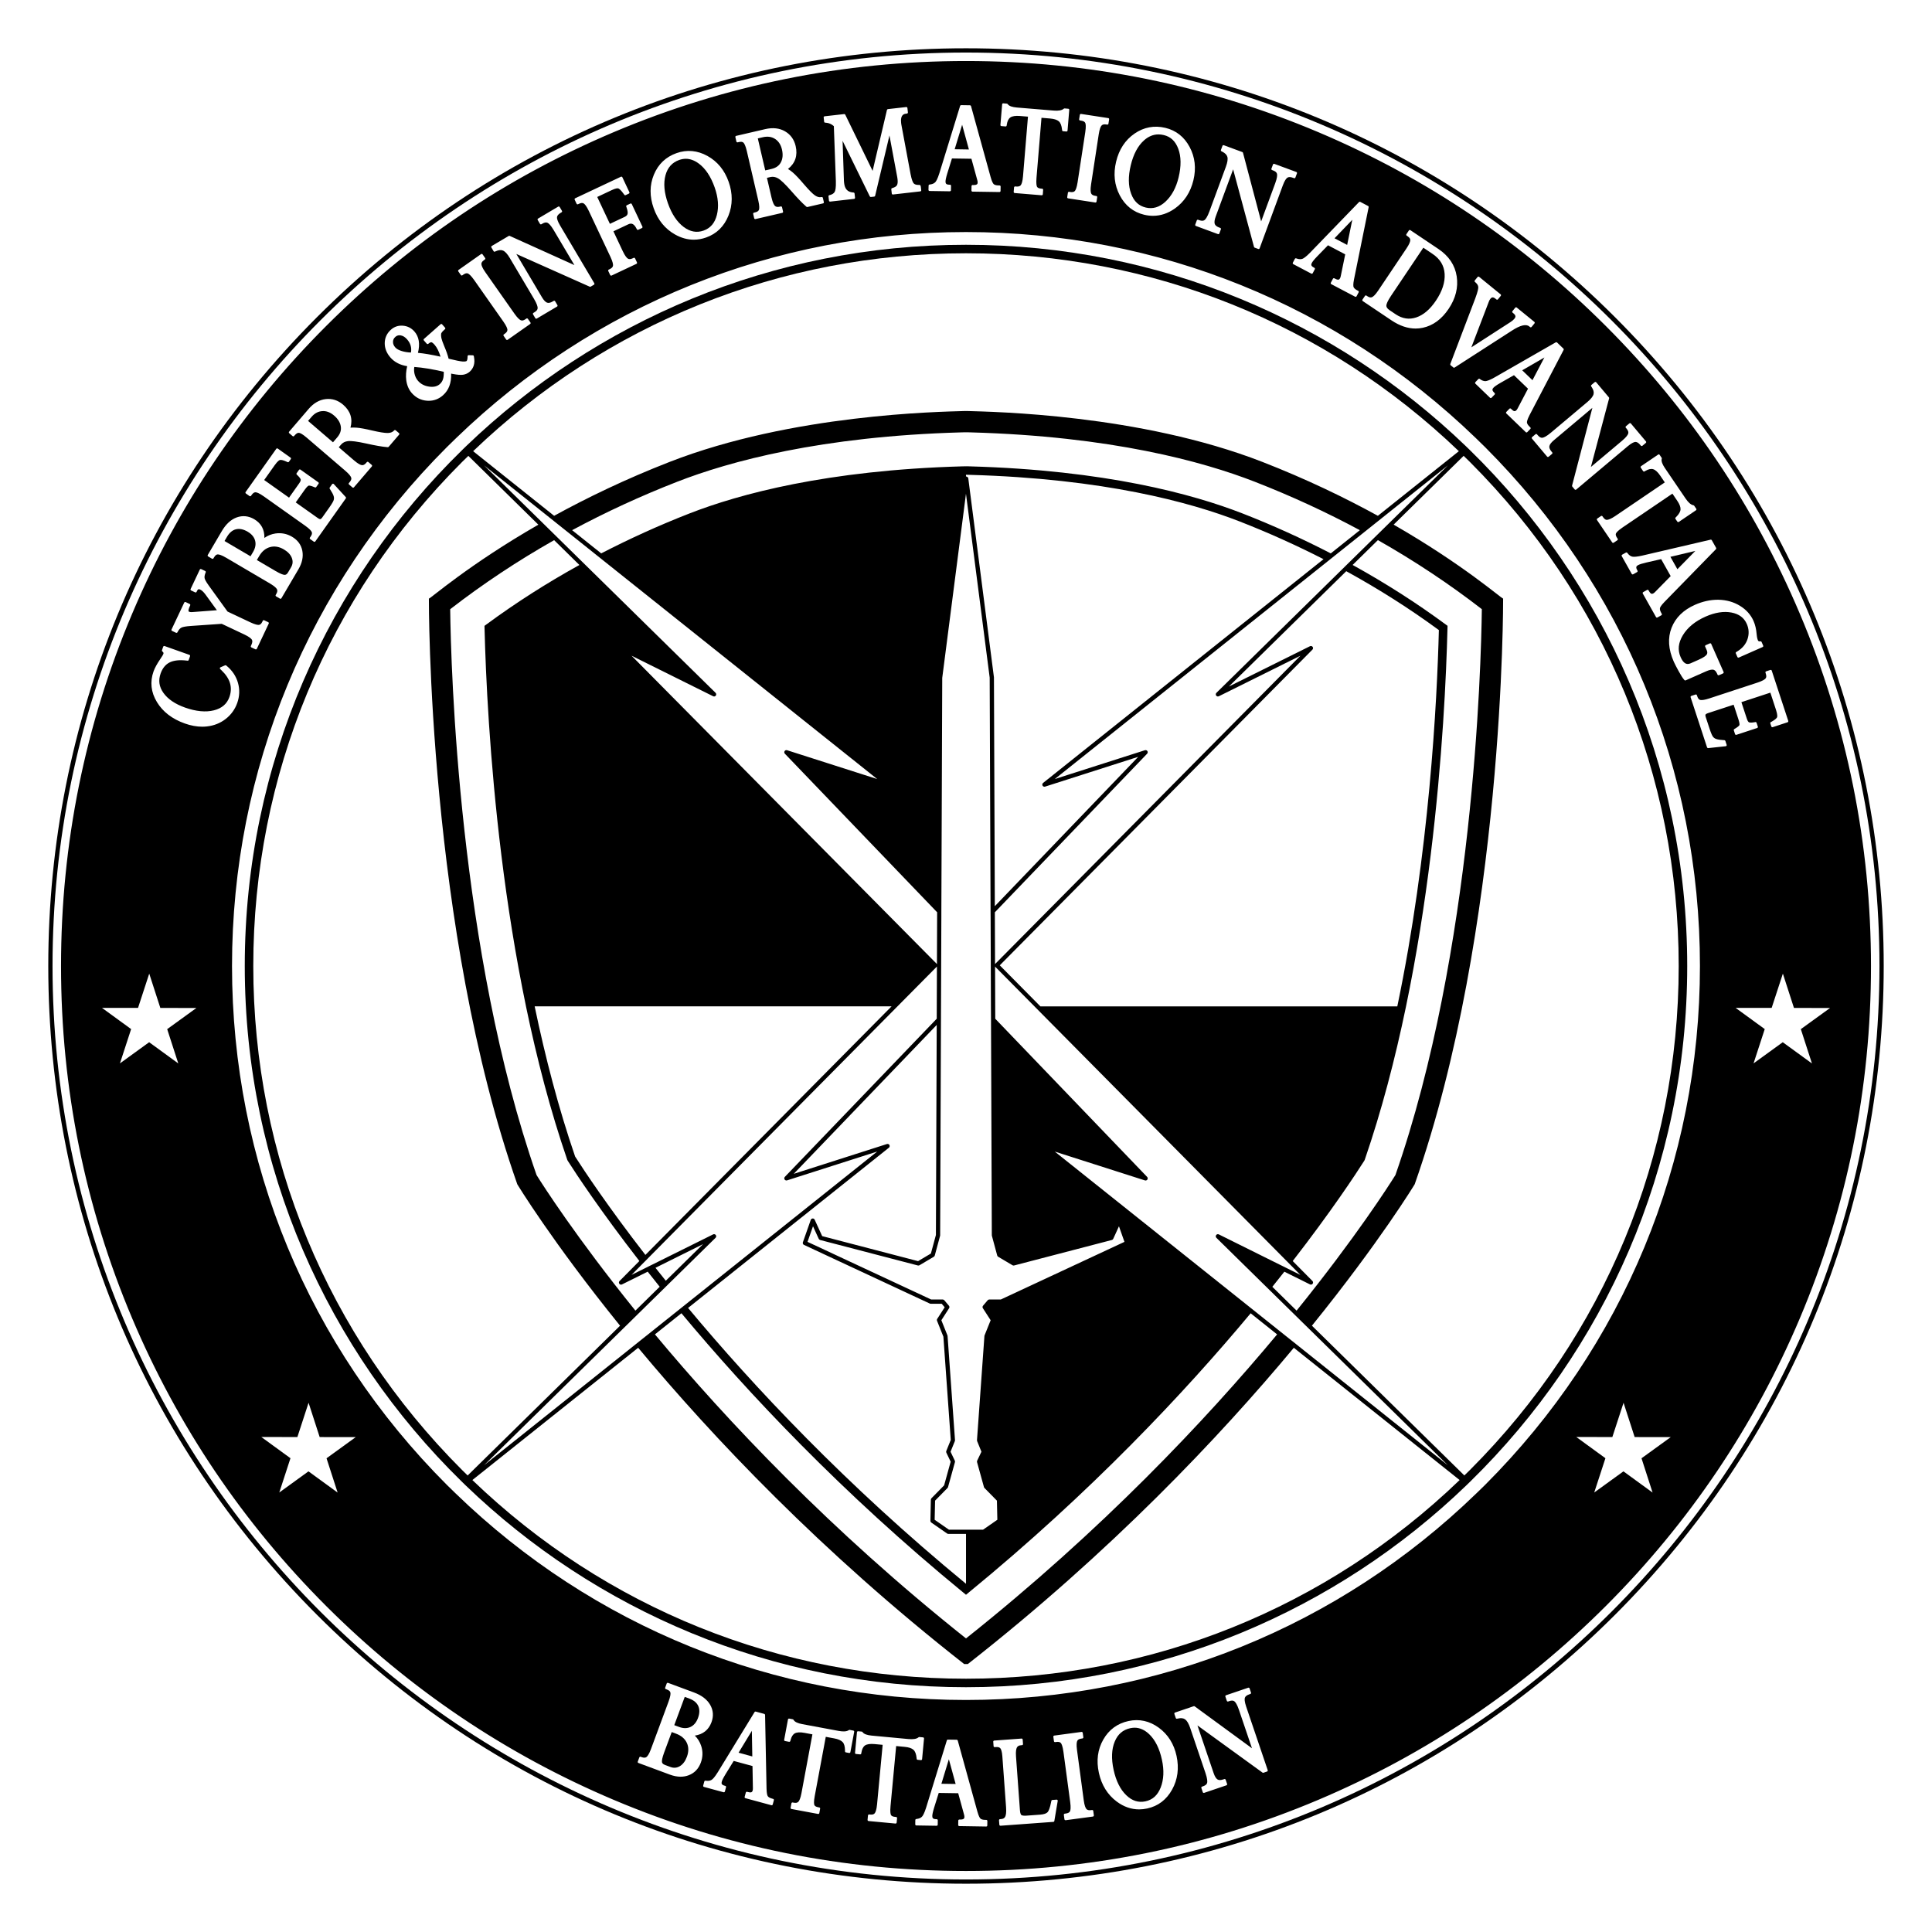 <?xml version="1.0" encoding="iso-8859-1"?>
<!-- Generator: Adobe Illustrator 15.1.0, SVG Export Plug-In . SVG Version: 6.00 Build 0)  -->
<!DOCTYPE svg PUBLIC "-//W3C//DTD SVG 1.1//EN" "http://www.w3.org/Graphics/SVG/1.1/DTD/svg11.dtd">
<svg version="1.1" id="Layer_2" xmlns="http://www.w3.org/2000/svg" xmlns:xlink="http://www.w3.org/1999/xlink" x="0px" y="0px"
	 width="283.46px" height="283.46px" viewBox="0 0 283.46 283.46" style="enable-background:new 0 0 283.46 283.46;"
	 xml:space="preserve">
<path d="M49.48,64.166c0.437-0.509,0.607-1.032,0.521-1.598c-0.087-0.576-0.417-1.113-0.982-1.597
	c-0.547-0.47-1.131-0.698-1.729-0.652c-0.602,0.034-1.134,0.321-1.587,0.85l-0.505,0.586l3.657,3.139L49.48,64.166z"/>
<polygon points="138.121,261.71 140.211,261.742 139.216,258.115 "/>
<polygon points="141.163,18.304 140.067,21.898 142.158,21.931 "/>
<path d="M113.207,24.783c0.654-0.152,1.101-0.471,1.366-0.977c0.272-0.514,0.324-1.144,0.156-1.87
	c-0.163-0.7-0.502-1.221-1.008-1.55c-0.502-0.326-1.104-0.411-1.783-0.255l-0.753,0.176L112.274,25L113.207,24.783z"/>
<path d="M61.34,55.888c0.408,0.461,0.957,0.744,1.628,0.836c0.665,0.094,1.174-0.03,1.561-0.371
	c0.231-0.205,0.391-0.458,0.478-0.752c0.08-0.269,0.112-0.623,0.102-1.053c-1.664-0.387-3.116-0.625-4.321-0.708
	c-0.056,0.309-0.048,0.634,0.023,0.97C60.904,55.231,61.081,55.593,61.34,55.888z"/>
<path d="M100.311,33.303c0.947,0.706,1.915,0.883,2.91,0.531c1.014-0.359,1.653-1.107,1.955-2.288c0.308-1.21,0.2-2.574-0.322-4.052
	c-0.563-1.591-1.344-2.766-2.321-3.49c-0.631-0.469-1.274-0.707-1.912-0.707c-0.316,0-0.638,0.058-0.962,0.171
	c-1.049,0.372-1.708,1.104-2.019,2.241c-0.317,1.163-0.197,2.549,0.358,4.121C98.554,31.404,99.332,32.572,100.311,33.303z"/>
<polygon points="198.406,32.248 195.8,34.96 197.653,35.934 "/>
<path d="M203.888,45.519l0.886,0.595c0.976,0.651,1.979,0.805,3.011,0.459c1.062-0.354,2.035-1.185,2.899-2.475
	c0.922-1.374,1.351-2.694,1.271-3.925c-0.076-1.198-0.666-2.176-1.752-2.906l-1.373-0.924l-4.727,7.041
	c-0.548,0.814-0.684,1.231-0.698,1.438C203.389,45.061,203.544,45.289,203.888,45.519z"/>
<path d="M41.756,84.344c0.206,0,0.359-0.11,0.51-0.366l0.435-0.74c0.258-0.439,0.299-0.881,0.125-1.356
	c-0.181-0.492-0.579-0.921-1.183-1.275c-0.685-0.401-1.361-0.518-2.012-0.342c-0.653,0.177-1.193,0.621-1.606,1.323l-0.339,0.578
	l2.74,1.611C41.197,84.23,41.574,84.335,41.756,84.344z"/>
<path d="M58.957,51.51c0.405,0.124,0.854,0.195,1.336,0.214c0.131-0.723-0.059-1.361-0.576-1.946
	c-0.282-0.32-0.589-0.512-0.918-0.57c-0.063-0.012-0.128-0.017-0.19-0.017c-0.228,0-0.42,0.077-0.606,0.24
	c-0.228,0.203-0.337,0.43-0.342,0.718c-0.007,0.295,0.102,0.565,0.333,0.826C58.186,51.194,58.511,51.374,58.957,51.51z"/>
<polygon points="248.736,80.829 245.08,81.695 246.104,83.515 "/>
<polygon points="226.589,52.45 223.335,54.33 224.841,55.781 "/>
<path d="M37.14,80.963c0.331-0.567,0.43-1.122,0.289-1.645c-0.141-0.525-0.507-0.963-1.091-1.306
	c-0.617-0.364-1.195-0.485-1.717-0.357c-0.517,0.125-0.959,0.496-1.313,1.098l-0.366,0.623l3.813,2.242L37.14,80.963z"/>
<polygon points="108.361,257.154 110.377,257.703 110.312,253.94 "/>
<path d="M168.104,30.45c1.034,0.248,2.004-0.041,2.884-0.856c0.92-0.849,1.57-2.052,1.936-3.576c0.395-1.643,0.377-3.052-0.051-4.19
	c-0.414-1.11-1.105-1.768-2.119-2.01c-0.268-0.065-0.533-0.098-0.787-0.098c-0.76,0-1.477,0.296-2.125,0.878
	c-0.898,0.804-1.553,2.033-1.939,3.654c-0.392,1.621-0.372,3.025,0.055,4.17C166.365,29.539,167.071,30.203,168.104,30.45z"/>
<path d="M168.617,254.448c-0.666-0.637-1.387-0.961-2.144-0.961c-0.208,0-0.423,0.024-0.64,0.07
	c-1.086,0.235-1.834,0.88-2.283,1.971c-0.463,1.113-0.518,2.505-0.164,4.134c0.354,1.631,0.98,2.887,1.861,3.732
	c0.846,0.816,1.771,1.119,2.815,0.895c1.054-0.229,1.781-0.892,2.229-2.023c0.457-1.162,0.521-2.529,0.188-4.061
	C170.125,256.554,169.496,255.291,168.617,254.448z"/>
<path d="M99.181,254.358l-0.628-0.231l-1.104,2.981c-0.311,0.837-0.348,1.228-0.324,1.408c0.016,0.123,0.079,0.301,0.448,0.438
	l0.805,0.299c0.472,0.176,0.924,0.137,1.357-0.117c0.453-0.266,0.805-0.731,1.048-1.389c0.276-0.746,0.271-1.434-0.016-2.043
	C100.479,255.096,99.946,254.642,99.181,254.358z"/>
<path d="M102.406,252.07c0.249-0.674,0.265-1.262,0.049-1.753c-0.215-0.485-0.655-0.856-1.312-1.101l-0.679-0.25l-1.537,4.146
	l0.712,0.265c0.617,0.229,1.18,0.228,1.67-0.002C101.802,253.143,102.169,252.705,102.406,252.07z"/>
<path d="M236.938,46.521c-25.431-25.432-59.242-39.437-95.21-39.437c-35.964,0-69.777,14.005-95.209,39.437
	C21.089,71.952,7.083,105.765,7.083,141.73s14.005,69.777,39.436,95.209c25.432,25.432,59.245,39.438,95.209,39.438
	c35.968,0,69.779-14.006,95.21-39.438s39.438-59.244,39.438-95.209S262.369,71.952,236.938,46.521z M141.729,275.753
	c-73.9,0-134.022-60.123-134.022-134.022c0-73.9,60.122-134.022,134.022-134.022c73.901,0,134.024,60.123,134.024,134.022
	C275.753,215.63,215.63,275.753,141.729,275.753z"/>
<path d="M264.071,90.049c-6.687-15.812-16.263-30.013-28.454-42.205c-12.195-12.195-26.396-21.769-42.205-28.457
	c-16.369-6.922-33.757-10.433-51.684-10.433c-17.925,0-35.314,3.511-51.682,10.433c-15.81,6.688-30.009,16.262-42.204,28.457
	C35.649,60.036,26.075,74.237,19.387,90.049c-6.923,16.368-10.433,33.756-10.433,51.682c0,17.925,3.51,35.313,10.433,51.681
	c6.688,15.813,16.262,30.014,28.456,42.207c12.195,12.192,26.394,21.77,42.204,28.454c16.368,6.925,33.757,10.435,51.682,10.435
	c17.927,0,35.313-3.51,51.683-10.435c15.813-6.687,30.01-16.261,42.207-28.454c12.19-12.192,21.769-26.396,28.453-42.207
	c6.926-16.367,10.436-33.756,10.436-51.681C274.505,123.805,270.996,106.417,264.071,90.049z M252.167,87.996
	c1.15,0.028,2.194,0.324,3.109,0.883c0.924,0.563,1.598,1.314,2,2.231c0.241,0.546,0.396,1.194,0.455,1.928
	c0.048,0.506,0.119,0.755,0.172,0.874c0.068,0.157,0.153,0.189,0.256,0.189l0.146-0.009c0.063-0.008,0.124,0.033,0.151,0.094
	l0.235,0.54c0.037,0.078,0,0.171-0.079,0.205l-3.496,1.545c-0.037,0.017-0.08,0.017-0.119,0.002s-0.067-0.045-0.088-0.082
	l-0.234-0.536c-0.03-0.072-0.006-0.157,0.063-0.197l0.119-0.07c0.771-0.458,1.29-1.073,1.538-1.828
	c0.246-0.753,0.209-1.499-0.107-2.219c-0.4-0.911-1.137-1.459-2.24-1.674c-1.127-0.219-2.416-0.02-3.801,0.591
	c-1.531,0.675-2.653,1.598-3.345,2.741c-0.674,1.123-0.78,2.171-0.327,3.201c0.396,0.896,0.85,1.187,1.457,0.918l1.182-0.523
	c0.767-0.338,1.063-0.593,1.179-0.75c0.082-0.112,0.172-0.304,0.008-0.676l-0.226-0.508c-0.033-0.078,0.004-0.17,0.082-0.205
	l0.602-0.266c0.036-0.017,0.082-0.017,0.118-0.003c0.04,0.015,0.069,0.044,0.088,0.083l1.817,4.119
	c0.017,0.038,0.02,0.081,0.002,0.12c-0.016,0.039-0.045,0.069-0.08,0.086l-0.604,0.266c-0.037,0.017-0.08,0.017-0.119,0.002
	c-0.039-0.014-0.068-0.045-0.088-0.083l-0.062-0.143c-0.146-0.327-0.322-0.523-0.528-0.579c-0.217-0.057-0.595,0.017-1.05,0.217
	l-3.034,1.341c-0.021,0.009-0.042,0.013-0.063,0.013c-0.045,0-0.086-0.02-0.117-0.053l-0.074-0.088
	c-0.184-0.208-0.434-0.604-0.771-1.209c-0.332-0.603-0.566-1.06-0.719-1.398c-0.804-1.821-0.912-3.5-0.324-4.986
	c0.586-1.487,1.744-2.62,3.437-3.366c1.108-0.491,2.231-0.74,3.344-0.74L252.167,87.996z M251.149,79.253l0.638,1.132
	c0.034,0.061,0.023,0.136-0.022,0.187l-7.55,7.734c-0.521,0.534-0.643,0.798-0.668,0.909c-0.041,0.171,0.025,0.417,0.189,0.71
	l0.076,0.136c0.043,0.074,0.018,0.169-0.061,0.211l-0.571,0.321c-0.022,0.015-0.05,0.021-0.076,0.021
	c-0.015,0-0.028-0.003-0.042-0.005c-0.04-0.012-0.074-0.039-0.094-0.074l-1.941-3.449c-0.043-0.075-0.016-0.17,0.061-0.211
	l0.572-0.322c0.072-0.042,0.172-0.016,0.213,0.06l0.076,0.135c0.213,0.376,0.367,0.376,0.422,0.376c0.062,0,0.131-0.023,0.213-0.067
	c0.088-0.051,0.185-0.129,0.283-0.238l2.252-2.295l-1.399-2.49l-2.204,0.505c-0.582,0.133-0.979,0.263-1.191,0.38
	c-0.24,0.136-0.35,0.296-0.146,0.674l0.07,0.135c0.039,0.074,0.014,0.167-0.063,0.208l-0.566,0.32
	c-0.076,0.041-0.173,0.016-0.216-0.058l-1.464-2.603c-0.021-0.036-0.025-0.08-0.018-0.118c0.015-0.041,0.039-0.074,0.074-0.094
	l0.556-0.312c0.063-0.039,0.149-0.022,0.198,0.038l0.082,0.106c0.194,0.246,0.412,0.398,0.646,0.452
	c0.249,0.059,0.753,0.009,1.429-0.142l10.073-2.347C251.046,79.162,251.115,79.194,251.149,79.253z M243.494,66.729l0.301,0.44
	c0.023,0.037,0.031,0.081,0.021,0.124l-0.018,0.066c-0.067,0.301,0.089,0.748,0.457,1.29l3.052,4.493
	c0.384,0.567,0.764,0.905,1.101,0.977l0.061,0.015c0.037,0.008,0.072,0.03,0.097,0.063l0.308,0.451
	c0.047,0.073,0.027,0.168-0.043,0.217l-2.517,1.71c-0.034,0.022-0.077,0.032-0.119,0.022c-0.04-0.006-0.075-0.03-0.099-0.064
	l-0.274-0.403c-0.042-0.062-0.034-0.144,0.019-0.197l0.092-0.091c0.413-0.416,0.624-0.793,0.635-1.119
	c0.012-0.341-0.152-0.764-0.488-1.255l-0.705-1.043l-7.318,4.966c-0.713,0.485-0.908,0.757-0.965,0.876
	c-0.073,0.164-0.02,0.374,0.164,0.646l0.088,0.127c0.047,0.073,0.029,0.169-0.041,0.217l-0.543,0.37
	c-0.026,0.018-0.061,0.027-0.088,0.027c-0.012,0-0.02,0-0.028-0.003c-0.043-0.008-0.077-0.032-0.101-0.066l-2.233-3.288
	c-0.021-0.034-0.032-0.075-0.021-0.118c0.006-0.04,0.027-0.077,0.063-0.099l0.545-0.369c0.07-0.047,0.166-0.03,0.217,0.041
	l0.088,0.129c0.237,0.351,0.434,0.392,0.563,0.392c0.223-0.018,0.582-0.127,1.227-0.564l7.266-4.932l-0.666-0.983
	c-0.357-0.531-0.711-0.851-1.036-0.952c-0.317-0.095-0.701-0.01-1.147,0.25l-0.124,0.074c-0.073,0.041-0.159,0.02-0.209-0.046
	l-0.344-0.506c-0.022-0.034-0.031-0.077-0.022-0.116c0.008-0.042,0.03-0.077,0.064-0.101l2.518-1.707
	C243.348,66.639,243.442,66.657,243.494,66.729z M233.804,57.833c0.076-0.304-0.016-0.649-0.268-1.03l-0.078-0.116
	c-0.043-0.066-0.029-0.154,0.029-0.206l0.489-0.411c0.063-0.055,0.164-0.046,0.219,0.02l1.863,2.213
	c0.03,0.04,0.045,0.093,0.03,0.142l-0.021,0.078l-2.653,9.99l4.576-3.848c0.633-0.535,0.84-0.864,0.897-1.047
	c0.071-0.214-0.011-0.457-0.248-0.74l-0.104-0.119c-0.024-0.032-0.037-0.074-0.033-0.115c0.002-0.041,0.022-0.08,0.057-0.106
	l0.502-0.423c0.064-0.054,0.164-0.046,0.221,0.021l2.213,2.63c0.024,0.032,0.039,0.071,0.032,0.113
	c-0.003,0.041-0.022,0.078-0.056,0.106l-0.502,0.421c-0.066,0.056-0.164,0.046-0.221-0.017l-0.102-0.12
	c-0.236-0.283-0.465-0.427-0.679-0.427l-0.046,0.001c-0.174,0.013-0.521,0.139-1.131,0.653l-7.529,6.333
	c-0.029,0.024-0.066,0.037-0.102,0.037c-0.005,0-0.012,0-0.014-0.001c-0.043-0.004-0.08-0.023-0.107-0.054l-0.354-0.424
	c-0.031-0.04-0.045-0.091-0.031-0.14l0.019-0.078l2.959-11.331l-5.65,4.752c-0.389,0.325-0.615,0.627-0.66,0.872
	c-0.043,0.226,0.063,0.492,0.313,0.789l0.099,0.119c0.029,0.032,0.043,0.071,0.037,0.114c-0.003,0.041-0.022,0.079-0.054,0.105
	l-0.504,0.423c-0.066,0.054-0.164,0.046-0.221-0.018l-2.224-2.643c-0.056-0.066-0.047-0.166,0.021-0.221l0.502-0.424
	c0.03-0.026,0.07-0.046,0.112-0.034c0.043,0.002,0.082,0.022,0.104,0.054l0.102,0.12c0.246,0.291,0.48,0.419,0.708,0.379
	c0.198-0.035,0.574-0.192,1.24-0.753l5.333-4.485C233.41,58.555,233.722,58.157,233.804,57.833z M228.446,50.247l0.937,0.903
	c0.052,0.047,0.063,0.123,0.031,0.184l-5.006,9.58c-0.354,0.687-0.384,0.971-0.378,1.061c0.011,0.178,0.146,0.394,0.386,0.626
	l0.113,0.108c0.063,0.059,0.063,0.158,0.004,0.221l-0.455,0.473c-0.029,0.03-0.074,0.046-0.111,0.047
	c-0.038,0-0.077-0.016-0.106-0.043l-2.853-2.745c-0.063-0.059-0.063-0.158-0.004-0.221l0.455-0.473
	c0.06-0.061,0.158-0.063,0.221-0.004l0.113,0.108c0.297,0.29,0.479,0.334,0.693,0.112c0.071-0.072,0.141-0.178,0.204-0.308
	l1.496-2.848l-2.06-1.981l-1.965,1.118c-0.646,0.368-0.916,0.587-1.029,0.706c-0.193,0.2-0.252,0.385,0.05,0.69l0.106,0.108
	c0.061,0.061,0.061,0.156,0.002,0.217l-0.455,0.472c-0.028,0.03-0.063,0.04-0.11,0.048c-0.039,0-0.079-0.016-0.108-0.044
	l-2.15-2.071c-0.062-0.061-0.063-0.158-0.006-0.221l0.441-0.457c0.053-0.054,0.141-0.065,0.2-0.02l0.11,0.077
	c0.231,0.163,0.477,0.25,0.701,0.25l0.047-0.001c0.184-0.012,0.562-0.116,1.324-0.547l8.977-5.147
	C228.319,50.19,228.396,50.198,228.446,50.247z M216.382,41.142l0.412-0.505c0.056-0.067,0.151-0.077,0.219-0.022l3.156,2.573
	c0.031,0.026,0.053,0.063,0.058,0.104c0.003,0.041-0.011,0.082-0.037,0.115l-0.414,0.509c-0.054,0.066-0.151,0.075-0.22,0.022
	l-0.119-0.098c-0.166-0.138-0.313-0.207-0.428-0.207c-0.077,0-0.19,0.021-0.344,0.209c-0.09,0.11-0.17,0.26-0.238,0.448l-2.551,6.67
	l5.748-3.713c0.248-0.164,0.438-0.325,0.564-0.478c0.206-0.254,0.254-0.477-0.141-0.801l-0.121-0.099
	c-0.065-0.054-0.076-0.152-0.021-0.22l0.411-0.509c0.026-0.032,0.063-0.051,0.104-0.055c0.043-0.004,0.082,0.008,0.113,0.034
	l2.584,2.105c0.029,0.027,0.053,0.063,0.058,0.104c0.003,0.041-0.011,0.082-0.034,0.115l-0.428,0.523
	c-0.057,0.067-0.153,0.077-0.221,0.022l-0.121-0.098c-0.475-0.387-1.338-0.169-2.555,0.624l-8.396,5.41
	c-0.025,0.017-0.057,0.025-0.086,0.025c-0.035,0-0.069-0.012-0.1-0.036l-0.402-0.328c-0.053-0.042-0.066-0.114-0.047-0.176
	l3.662-9.622c0.41-1.095,0.455-1.516,0.444-1.67c-0.017-0.234-0.144-0.452-0.386-0.665l-0.114-0.099
	C216.337,41.303,216.328,41.207,216.382,41.142z M201.306,43.596c0.169-0.078,0.463-0.311,0.904-0.97l4.139-6.166
	c0.451-0.671,0.555-1.029,0.563-1.213c0.01-0.133-0.026-0.341-0.394-0.587l-0.129-0.086c-0.035-0.023-0.06-0.059-0.065-0.099
	c-0.009-0.041,0-0.083,0.022-0.118l0.364-0.545c0.022-0.035,0.062-0.058,0.102-0.066c0.039-0.006,0.082,0.001,0.116,0.024
	l4.106,2.755c1.539,1.033,2.443,2.385,2.691,4.021c0.249,1.624-0.152,3.231-1.188,4.773c-1.021,1.519-2.291,2.451-3.783,2.771
	c-0.352,0.076-0.711,0.114-1.063,0.114c-1.156,0-2.345-0.403-3.533-1.2l-4.217-2.831c-0.066-0.048-0.09-0.144-0.042-0.217
	l0.367-0.544c0.021-0.035,0.06-0.058,0.099-0.066c0.043-0.008,0.086,0.001,0.118,0.024l0.127,0.087
	C200.889,43.639,201.113,43.688,201.306,43.596z M191.08,37.977c0.17-0.061,0.502-0.264,1.121-0.893l7.193-7.436
	c0.048-0.05,0.125-0.062,0.184-0.029l1.151,0.607c0.062,0.031,0.093,0.1,0.079,0.167l-2.148,10.593
	c-0.146,0.728-0.104,1.018-0.068,1.126c0.063,0.165,0.248,0.335,0.546,0.493l0.141,0.071c0.034,0.02,0.063,0.053,0.073,0.093
	c0.014,0.04,0.009,0.082-0.012,0.119l-0.307,0.582c-0.029,0.052-0.082,0.082-0.138,0.082c-0.022,0-0.048-0.005-0.071-0.019
	l-3.502-1.843c-0.076-0.04-0.105-0.135-0.063-0.21l0.307-0.582c0.037-0.077,0.133-0.104,0.209-0.066l0.137,0.073
	c0.164,0.087,0.303,0.131,0.405,0.131c0.091,0,0.195-0.025,0.296-0.215c0.047-0.091,0.084-0.21,0.11-0.353l0.646-3.15l-2.527-1.332
	l-1.575,1.619c-0.517,0.531-0.718,0.818-0.793,0.966c-0.132,0.244-0.136,0.438,0.235,0.646l0.137,0.075
	c0.072,0.041,0.101,0.134,0.063,0.209l-0.306,0.578c-0.021,0.037-0.054,0.064-0.092,0.077c-0.04,0.012-0.082,0.008-0.119-0.011
	l-2.642-1.393c-0.037-0.02-0.065-0.053-0.076-0.093c-0.014-0.038-0.01-0.082,0.011-0.119l0.297-0.562
	c0.034-0.066,0.116-0.1,0.188-0.074l0.125,0.042C190.589,38.045,190.853,38.056,191.08,37.977z M175.593,32.336
	c0.027-0.081,0.117-0.123,0.199-0.092l0.146,0.054c0.358,0.131,0.621,0.127,0.806-0.022c0.154-0.127,0.399-0.451,0.703-1.268
	l2.411-6.539c0.235-0.638,0.31-1.127,0.22-1.452c-0.086-0.3-0.334-0.557-0.744-0.761l-0.125-0.062
	c-0.07-0.037-0.104-0.121-0.076-0.194l0.223-0.602c0.029-0.079,0.119-0.122,0.2-0.091l2.715,1.001
	c0.048,0.017,0.085,0.057,0.099,0.107l2.664,10.07l2.068-5.608c0.286-0.78,0.299-1.167,0.262-1.354
	c-0.045-0.221-0.236-0.391-0.584-0.519l-0.146-0.054c-0.036-0.014-0.068-0.042-0.088-0.081c-0.017-0.037-0.02-0.081-0.006-0.119
	l0.229-0.616c0.013-0.039,0.045-0.07,0.081-0.087c0.035-0.019,0.08-0.02,0.117-0.005l3.227,1.189c0.079,0.029,0.122,0.119,0.094,0.2
	l-0.229,0.617c-0.016,0.038-0.042,0.07-0.082,0.087c-0.037,0.017-0.079,0.02-0.119,0.005l-0.146-0.056
	c-0.364-0.135-0.646-0.141-0.832-0.013c-0.15,0.102-0.391,0.381-0.666,1.13l-3.404,9.232c-0.014,0.039-0.042,0.07-0.082,0.087
	c-0.018,0.009-0.042,0.015-0.063,0.015s-0.037-0.003-0.058-0.009l-0.521-0.192c-0.047-0.019-0.084-0.058-0.098-0.105l-0.021-0.078
	l-3.043-11.308l-2.557,6.929c-0.175,0.473-0.223,0.849-0.141,1.083c0.074,0.218,0.299,0.396,0.663,0.53l0.146,0.054
	c0.08,0.03,0.122,0.12,0.094,0.201l-0.229,0.616c-0.014,0.039-0.042,0.07-0.082,0.087c-0.037,0.017-0.079,0.02-0.117,0.005
	l-3.24-1.196c-0.041-0.015-0.072-0.043-0.088-0.081c-0.02-0.038-0.021-0.081-0.006-0.12L175.593,32.336z M163.755,23.715
	c0.425-1.787,1.334-3.17,2.701-4.113c1.364-0.943,2.899-1.231,4.517-0.846c1.575,0.378,2.776,1.324,3.569,2.813
	c0.789,1.475,0.977,3.11,0.556,4.866c-0.429,1.785-1.349,3.185-2.728,4.16c-1.009,0.71-2.082,1.069-3.192,1.069
	c-0.427,0-0.867-0.053-1.31-0.159c-1.582-0.38-2.787-1.339-3.578-2.847C163.505,27.163,163.323,25.5,163.755,23.715z
	 M157.705,28.017c0.11-0.136,0.274-0.466,0.398-1.275l1.123-7.341c0.133-0.868,0.063-1.221,0.006-1.352
	c-0.074-0.184-0.277-0.297-0.618-0.349l-0.153-0.024c-0.043-0.006-0.076-0.027-0.104-0.063c-0.023-0.034-0.034-0.077-0.029-0.116
	l0.103-0.65c0.014-0.084,0.098-0.144,0.177-0.131l3.991,0.611c0.042,0.006,0.075,0.029,0.104,0.062
	c0.022,0.033,0.033,0.075,0.025,0.116l-0.102,0.649c-0.012,0.084-0.088,0.142-0.176,0.131l-0.154-0.024
	c-0.319-0.049-0.549,0.004-0.686,0.167c-0.119,0.139-0.285,0.473-0.406,1.274l-1.123,7.341c-0.125,0.798-0.063,1.165,0.008,1.331
	c0.082,0.193,0.279,0.311,0.604,0.359l0.153,0.023c0.042,0.005,0.076,0.028,0.104,0.061c0.022,0.034,0.033,0.075,0.028,0.116
	l-0.101,0.65c-0.016,0.077-0.08,0.132-0.156,0.132c-0.006,0-0.016-0.001-0.021-0.002l-3.99-0.611
	c-0.043-0.005-0.076-0.027-0.104-0.061c-0.021-0.033-0.034-0.075-0.027-0.116l0.102-0.65c0.005-0.041,0.027-0.078,0.063-0.103
	c0.035-0.024,0.077-0.033,0.117-0.028l0.153,0.025C157.335,28.22,157.572,28.171,157.705,28.017z M147.033,15.303
	c0.002-0.041,0.023-0.08,0.055-0.106c0.029-0.026,0.068-0.042,0.111-0.036l0.531,0.044c0.042,0.004,0.084,0.025,0.109,0.059
	l0.041,0.053c0.19,0.244,0.64,0.401,1.291,0.456l5.41,0.449c0.689,0.059,1.186-0.025,1.451-0.24l0.051-0.04
	c0.03-0.025,0.07-0.039,0.109-0.035l0.542,0.045c0.088,0.008,0.149,0.083,0.144,0.169l-0.25,3.031
	c-0.008,0.086-0.084,0.153-0.17,0.142l-0.482-0.04c-0.074-0.007-0.135-0.063-0.145-0.139l-0.014-0.126
	c-0.064-0.58-0.225-0.983-0.473-1.196c-0.262-0.222-0.693-0.359-1.285-0.408l-1.255-0.104l-0.732,8.813
	c-0.069,0.86,0.021,1.185,0.076,1.301c0.08,0.157,0.283,0.251,0.604,0.278l0.152,0.013c0.043,0.002,0.079,0.024,0.108,0.054
	c0.026,0.032,0.04,0.073,0.034,0.114L153,28.508c-0.002,0.041-0.021,0.079-0.056,0.105c-0.026,0.025-0.063,0.037-0.1,0.037
	c-0.003,0-0.009,0-0.015,0l-3.959-0.329c-0.086-0.008-0.149-0.083-0.144-0.169l0.053-0.654c0.009-0.086,0.089-0.153,0.171-0.143
	l0.151,0.013c0.333,0.026,0.562-0.043,0.68-0.219c0.107-0.156,0.248-0.505,0.313-1.282l0.727-8.752l-1.184-0.098
	c-0.635-0.053-1.11,0.019-1.395,0.211c-0.271,0.185-0.449,0.538-0.525,1.049l-0.021,0.144c-0.013,0.081-0.084,0.146-0.166,0.131
	l-0.609-0.05c-0.084-0.007-0.147-0.082-0.142-0.168L147.033,15.303z M136.242,27.227c0.001-0.077,0.058-0.142,0.135-0.152
	l0.131-0.018c0.311-0.044,0.552-0.155,0.716-0.329c0.125-0.132,0.331-0.465,0.596-1.305l3.047-9.887
	c0.02-0.066,0.084-0.11,0.15-0.11l1.299,0.021c0.07,0.001,0.13,0.047,0.148,0.114l2.879,10.416c0.199,0.719,0.367,0.957,0.449,1.035
	c0.127,0.122,0.371,0.189,0.711,0.194l0.156,0.003c0.037,0,0.077,0.017,0.105,0.046c0.027,0.03,0.046,0.07,0.046,0.111l-0.013,0.657
	c-0.002,0.084-0.069,0.153-0.154,0.153c-0.003,0-0.003,0-0.003,0l-3.957-0.06c-0.041-0.001-0.081-0.019-0.108-0.047
	c-0.029-0.031-0.046-0.07-0.045-0.111l0.01-0.657c0.002-0.087,0.088-0.164,0.16-0.154l0.154,0.002c0.581,0,0.583-0.235,0.584-0.391
	c0.003-0.102-0.02-0.225-0.061-0.366l-0.852-3.1l-2.857-0.043l-0.673,2.158c-0.218,0.707-0.267,1.055-0.271,1.22
	c-0.004,0.278,0.081,0.452,0.508,0.469l0.152,0.005c0.084,0.004,0.152,0.074,0.15,0.159l-0.012,0.654
	c-0.001,0.085-0.074,0.139-0.157,0.153l-2.987-0.046c-0.041,0-0.079-0.018-0.108-0.048c-0.031-0.029-0.046-0.069-0.045-0.111
	L136.242,27.227z M120.881,17.12c0.026-0.033,0.063-0.054,0.104-0.058l2.87-0.325c0.07-0.008,0.129,0.026,0.159,0.086l4.015,8.248
	l2.104-8.942c0.016-0.063,0.069-0.111,0.134-0.119l2.693-0.305c0.083-0.009,0.163,0.051,0.173,0.137l0.074,0.647
	c0.009,0.085-0.049,0.16-0.132,0.172l-0.152,0.021c-0.255,0.036-0.854,0.119-0.712,1.361c0.009,0.081,0.021,0.164,0.036,0.251
	l1.347,7.233c0.177,0.933,0.361,1.256,0.453,1.366c0.135,0.16,0.379,0.241,0.726,0.241h0.14c0.07,0,0.131,0.046,0.149,0.115
	l0.038,0.139l0.062,0.521c0.003,0.041-0.008,0.082-0.033,0.114c-0.028,0.033-0.063,0.054-0.106,0.058l-4.009,0.456
	c-0.088,0.011-0.164-0.052-0.173-0.137l-0.071-0.626c-0.008-0.074,0.037-0.144,0.108-0.167L131,27.566
	c0.305-0.094,0.507-0.227,0.601-0.395c0.101-0.18,0.131-0.479,0.087-0.864c-0.011-0.088-0.024-0.189-0.042-0.297l-1.147-6.137
	l-2.1,8.855c-0.016,0.063-0.069,0.111-0.135,0.119l-0.488,0.055c-0.067,0.008-0.129-0.026-0.159-0.086l-3.994-8.153l0.198,5.887
	c0.007,0.101,0.016,0.204,0.028,0.3c0.098,0.873,0.5,1.313,1.265,1.386l0.125,0.012c0.073,0.006,0.131,0.064,0.14,0.137l0.07,0.624
	c0.009,0.086-0.052,0.163-0.138,0.171l-3.51,0.399c-0.007,0.001-0.012,0.001-0.019,0.001c-0.078,0-0.146-0.059-0.155-0.138
	l-0.071-0.632c-0.009-0.075,0.04-0.146,0.112-0.167l0.13-0.036c0.334-0.094,0.556-0.248,0.674-0.469
	c0.091-0.173,0.193-0.582,0.165-1.549l-0.296-8.08c-0.337-0.303-0.726-0.472-1.152-0.503l-0.128-0.009
	c-0.075-0.005-0.136-0.063-0.144-0.138l-0.07-0.626C120.842,17.192,120.855,17.151,120.881,17.12z M108.008,19.935l4.288-0.995
	c1.089-0.251,2.065-0.142,2.872,0.322c0.817,0.472,1.345,1.2,1.569,2.167c0.322,1.386-0.057,2.516-1.126,3.362
	c0.234,0.143,0.473,0.316,0.711,0.519c0.393,0.334,0.941,0.916,1.63,1.726c0.738,0.86,1.288,1.414,1.634,1.644
	c0.302,0.201,0.58,0.283,0.826,0.249l0.143-0.021c0.08-0.013,0.156,0.041,0.173,0.119l0.146,0.627
	c0.008,0.04,0.001,0.083-0.021,0.118c-0.02,0.036-0.056,0.06-0.095,0.069l-2.294,0.531c-0.05,0.013-0.101,0-0.138-0.034
	l-0.061-0.052c-0.568-0.496-1.299-1.255-2.168-2.258c-0.891-1.014-1.549-1.643-1.958-1.871c-0.369-0.205-0.738-0.266-1.101-0.184
	l-0.514,0.119l0.671,2.887c0.18,0.78,0.373,1.097,0.503,1.227c0.155,0.155,0.383,0.189,0.701,0.116l0.152-0.036
	c0.086-0.021,0.168,0.033,0.188,0.116l0.151,0.64c0.008,0.041,0.002,0.083-0.021,0.118c-0.021,0.036-0.055,0.061-0.096,0.07
	l-3.934,0.911c-0.011,0.004-0.022,0.004-0.034,0.004c-0.028,0-0.059-0.008-0.082-0.023c-0.036-0.021-0.061-0.056-0.069-0.097
	l-0.149-0.638c-0.02-0.084,0.033-0.168,0.118-0.188l0.151-0.036c0.333-0.078,0.526-0.21,0.585-0.404
	c0.054-0.173,0.079-0.543-0.102-1.328l-1.686-7.273c-0.183-0.781-0.364-1.095-0.484-1.222c-0.135-0.14-0.367-0.168-0.707-0.091
	l-0.153,0.036c-0.084,0.017-0.167-0.033-0.186-0.116l-0.147-0.641C107.874,20.038,107.926,19.954,108.008,19.935z M95.935,25.629
	c0.638-1.545,1.758-2.61,3.33-3.165c1.517-0.538,3.062-0.396,4.529,0.415c1.463,0.81,2.51,2.083,3.109,3.782
	c0.612,1.731,0.603,3.407-0.026,4.977c-0.636,1.584-1.74,2.664-3.28,3.208c-0.603,0.214-1.209,0.321-1.809,0.321
	c-0.921,0-1.845-0.256-2.744-0.762c-1.473-0.827-2.528-2.125-3.138-3.856C95.292,28.816,95.303,27.162,95.935,25.629z
	 M84.391,29.091l6.71-3.16c0.078-0.034,0.172-0.002,0.209,0.076l1.031,2.191c0.037,0.078,0.004,0.17-0.074,0.208l-0.475,0.225
	c-0.068,0.03-0.15,0.009-0.194-0.053l-0.076-0.107c-0.436-0.613-0.682-0.778-0.789-0.822c-0.107-0.041-0.354-0.049-1.002,0.256
	l-2.106,0.993l1.858,3.944l2.162-1.018c0.243-0.115,0.383-0.255,0.428-0.431c0.037-0.142,0.042-0.421-0.144-0.953l-0.046-0.132
	c-0.028-0.075,0.007-0.159,0.08-0.193l0.523-0.247c0.037-0.019,0.081-0.02,0.119-0.007c0.04,0.015,0.07,0.044,0.088,0.081
	l1.561,3.313c0.018,0.037,0.02,0.081,0.005,0.119c-0.013,0.04-0.042,0.071-0.081,0.088l-0.531,0.251
	c-0.077,0.033-0.167,0.004-0.206-0.07l-0.069-0.133c-0.334-0.646-0.695-0.833-1.179-0.605L90,33.938l1.366,2.902
	c0.345,0.732,0.596,1.001,0.75,1.1c0.178,0.116,0.408,0.102,0.712-0.041l0.142-0.067c0.036-0.019,0.079-0.019,0.119-0.005
	c0.039,0.013,0.07,0.042,0.087,0.081l0.279,0.593c0.037,0.078,0.004,0.17-0.074,0.208L89.73,40.43
	c-0.021,0.009-0.044,0.014-0.066,0.014c-0.058,0-0.113-0.033-0.141-0.09l-0.28-0.593c-0.037-0.078-0.002-0.17,0.075-0.208
	l0.14-0.066c0.303-0.143,0.46-0.312,0.482-0.518c0.02-0.178-0.03-0.546-0.374-1.278L86.4,30.97c-0.347-0.74-0.599-1.015-0.749-1.114
	c-0.172-0.116-0.403-0.099-0.707,0.045l-0.142,0.067c-0.075,0.036-0.169,0.003-0.206-0.075l-0.28-0.595
	c-0.019-0.037-0.021-0.081-0.006-0.119C84.323,29.14,84.352,29.108,84.391,29.091z M72.148,36.091l2.49-1.473
	c0.043-0.027,0.096-0.029,0.144-0.008l9.495,4.285l-3.047-5.142c-0.424-0.716-0.716-0.971-0.885-1.059
	c-0.204-0.107-0.455-0.063-0.772,0.125l-0.135,0.08c-0.074,0.042-0.169,0.018-0.212-0.054l-0.336-0.566
	c-0.02-0.036-0.026-0.078-0.016-0.118c0.01-0.041,0.036-0.075,0.071-0.095l2.958-1.752c0.074-0.043,0.169-0.02,0.212,0.054
	l0.334,0.564c0.045,0.074,0.02,0.171-0.054,0.214l-0.133,0.079c-0.338,0.201-0.518,0.417-0.539,0.64
	c-0.016,0.183,0.051,0.542,0.458,1.23l5.015,8.464c0.021,0.036,0.027,0.078,0.017,0.118c-0.011,0.041-0.036,0.076-0.071,0.097
	l-0.476,0.281c-0.043,0.026-0.096,0.029-0.143,0.008l-0.073-0.032L75.753,37.26l3.764,6.353c0.257,0.436,0.518,0.709,0.752,0.794
	c0.218,0.079,0.497,0.017,0.83-0.18l0.134-0.08c0.036-0.021,0.078-0.028,0.117-0.017c0.041,0.011,0.077,0.036,0.097,0.071
	l0.335,0.567c0.044,0.073,0.019,0.169-0.055,0.213l-2.972,1.76c-0.024,0.015-0.051,0.022-0.079,0.022
	c-0.013,0-0.025-0.003-0.039-0.005c-0.041-0.011-0.074-0.036-0.095-0.071l-0.334-0.567c-0.022-0.036-0.029-0.078-0.018-0.118
	c0.009-0.041,0.036-0.074,0.072-0.097l0.133-0.078c0.332-0.196,0.493-0.404,0.49-0.636c0-0.201-0.095-0.597-0.538-1.347
	l-3.554-5.997c-0.346-0.585-0.679-0.95-0.99-1.084c-0.287-0.125-0.645-0.091-1.059,0.096l-0.128,0.057
	c-0.073,0.035-0.158,0.007-0.197-0.062l-0.326-0.551C72.05,36.231,72.074,36.135,72.148,36.091z M67.281,39.601l3.301-2.322
	c0.034-0.023,0.077-0.034,0.118-0.026c0.04,0.007,0.076,0.03,0.1,0.065l0.378,0.538c0.024,0.035,0.033,0.076,0.025,0.116
	c-0.007,0.041-0.031,0.077-0.065,0.101l-0.127,0.09c-0.356,0.251-0.386,0.458-0.378,0.593c0.011,0.183,0.12,0.538,0.587,1.201
	l4.27,6.077c0.467,0.663,0.761,0.885,0.926,0.955c0.197,0.082,0.418,0.029,0.688-0.16l0.128-0.089
	c0.07-0.05,0.168-0.033,0.217,0.037l0.378,0.538c0.024,0.033,0.033,0.075,0.025,0.116c-0.007,0.04-0.031,0.077-0.063,0.101
	l-3.304,2.32c-0.026,0.02-0.057,0.029-0.09,0.029c-0.008,0-0.018,0-0.027-0.003c-0.041-0.006-0.076-0.03-0.102-0.063l-0.375-0.538
	c-0.049-0.071-0.032-0.168,0.038-0.217l0.127-0.09c0.277-0.196,0.406-0.389,0.393-0.589c-0.012-0.177-0.125-0.53-0.595-1.197
	l-4.27-6.078c-0.506-0.719-0.799-0.922-0.93-0.979c-0.187-0.083-0.407-0.022-0.69,0.176l-0.125,0.09
	c-0.034,0.023-0.075,0.036-0.118,0.026c-0.04-0.007-0.077-0.031-0.1-0.065l-0.378-0.537c-0.024-0.033-0.035-0.075-0.027-0.116
	C67.223,39.66,67.247,39.625,67.281,39.601z M57.366,48.364c0.494-0.438,1.083-0.633,1.756-0.578
	c0.663,0.054,1.228,0.34,1.677,0.846c0.677,0.768,0.851,1.822,0.521,3.136c0.878,0.08,1.99,0.269,3.316,0.562
	c-0.243-0.777-0.534-1.361-0.87-1.741c-0.277-0.316-0.427-0.367-0.465-0.375c-0.094-0.005-0.193,0.023-0.358,0.149l-0.115,0.09
	c-0.066,0.049-0.158,0.04-0.212-0.021l-0.427-0.485c-0.057-0.063-0.052-0.163,0.013-0.219l2.443-2.158
	c0.032-0.028,0.07-0.038,0.114-0.038c0.041,0.002,0.079,0.021,0.107,0.053l0.433,0.492c0.057,0.064,0.052,0.163-0.013,0.221
	l-0.118,0.103c-0.384,0.338-0.442,0.523-0.449,0.586c-0.02,0.187-0.006,0.396,0.041,0.619c0.049,0.235,0.189,0.628,0.411,1.166
	c0.305,0.713,0.523,1.337,0.649,1.854c1.021,0.251,1.715,0.391,2.064,0.415c0.366,0.024,0.539-0.045,0.567-0.07
	c0.041-0.036,0.138-0.162,0.148-0.554l0.005-0.156c0.001-0.041,0.019-0.081,0.049-0.109c0.031-0.028,0.077-0.035,0.112-0.042
	l0.608,0.019c0.073,0.002,0.134,0.054,0.147,0.127l0.023,0.122c0.175,0.908-0.041,1.636-0.637,2.163
	c-0.267,0.235-0.591,0.382-0.965,0.439c-0.346,0.053-0.876,0.009-1.567-0.128c-0.066-0.015-0.128-0.026-0.186-0.037
	c0.056,1.361-0.348,2.433-1.2,3.185c-0.601,0.532-1.303,0.802-2.084,0.802c-0.083,0-0.167-0.002-0.251-0.009
	c-0.879-0.062-1.629-0.438-2.23-1.118c-0.441-0.501-0.719-1.138-0.818-1.893c-0.083-0.633-0.039-1.324,0.137-2.056
	c-1.029-0.164-1.85-0.585-2.442-1.255c-0.575-0.65-0.862-1.369-0.853-2.134C56.457,49.556,56.766,48.894,57.366,48.364z
	 M42.419,63.337l2.866-3.341c0.731-0.852,1.574-1.337,2.503-1.442c0.937-0.105,1.794,0.172,2.549,0.817
	c1.078,0.928,1.443,2.062,1.083,3.375c0.272-0.022,0.564-0.024,0.879-0.001c0.518,0.037,1.303,0.181,2.337,0.426
	c1.01,0.234,1.775,0.358,2.213,0.358l0.077-0.001c0.362-0.018,0.634-0.115,0.812-0.29l0.103-0.102
	c0.057-0.054,0.149-0.06,0.21-0.005l0.49,0.417c0.03,0.028,0.049,0.066,0.053,0.107c0.004,0.041-0.011,0.082-0.037,0.114
	l-1.532,1.787c-0.033,0.037-0.081,0.058-0.132,0.053l-0.08-0.005c-0.753-0.063-1.791-0.244-3.087-0.536
	c-1.303-0.286-2.215-0.407-2.684-0.348c-0.424,0.053-0.75,0.218-0.996,0.503l-0.342,0.399l2.249,1.931
	c0.606,0.521,0.952,0.664,1.134,0.691c0.209,0.032,0.42-0.075,0.633-0.324l0.102-0.118c0.026-0.032,0.063-0.052,0.106-0.056
	c0.042-0.005,0.082,0.011,0.113,0.039l0.499,0.427c0.066,0.056,0.072,0.155,0.017,0.221l-2.627,3.063
	c-0.032,0.036-0.075,0.053-0.119,0.053c-0.036,0-0.073-0.012-0.102-0.037l-0.498-0.428c-0.032-0.026-0.051-0.063-0.056-0.106
	c-0.001-0.041,0.012-0.081,0.039-0.112l0.102-0.119c0.222-0.26,0.297-0.481,0.231-0.673c-0.06-0.172-0.259-0.486-0.868-1.01
	l-5.668-4.861c-0.61-0.522-0.941-0.669-1.113-0.699c-0.18-0.028-0.399,0.084-0.624,0.346l-0.101,0.116
	c-0.026,0.032-0.066,0.052-0.107,0.056c-0.042,0.008-0.082-0.011-0.114-0.039l-0.498-0.427c-0.032-0.026-0.05-0.064-0.054-0.105
	C42.379,63.41,42.393,63.369,42.419,63.337z M36.039,72.188l4.495-6.339c0.025-0.033,0.061-0.057,0.102-0.063
	c0.041-0.008,0.082,0.003,0.116,0.026l1.876,1.332c0.035,0.025,0.057,0.06,0.065,0.102c0.006,0.04-0.004,0.082-0.028,0.115
	l-0.277,0.391c-0.044,0.063-0.125,0.083-0.192,0.052l-0.118-0.054c-0.455-0.21-0.792-0.304-0.995-0.262
	c-0.083,0.017-0.327,0.125-0.777,0.761l-1.546,2.179l3.648,2.587l1.493-2.108c0.237-0.332,0.233-0.494,0.22-0.55
	c-0.015-0.066-0.094-0.263-0.482-0.634l-0.098-0.092c-0.057-0.052-0.064-0.14-0.02-0.202l0.346-0.49
	c0.024-0.033,0.061-0.056,0.102-0.063c0.041-0.007,0.082,0.002,0.117,0.028l2.614,1.854c0.034,0.022,0.057,0.059,0.064,0.1
	c0.007,0.041-0.004,0.083-0.027,0.117l-0.342,0.481c-0.041,0.061-0.119,0.082-0.187,0.053l-0.116-0.049
	c-0.606-0.255-0.776-0.217-0.806-0.208c-0.033,0.009-0.21,0.081-0.591,0.619l-1.306,1.841l3.223,2.286
	c0.21,0.148,0.323,0.17,0.37,0.17c0.046-0.005,0.146-0.035,0.297-0.246l1.046-1.477c0.44-0.621,0.588-0.928,0.633-1.076
	c0.058-0.19,0.057-0.383-0.007-0.589c-0.071-0.237-0.251-0.578-0.519-0.986l-0.06-0.09c-0.035-0.053-0.032-0.123,0.004-0.174
	l0.353-0.496c0.027-0.04,0.07-0.063,0.117-0.066c0.048,0.001,0.093,0.016,0.125,0.05l1.752,1.91c0.05,0.054,0.056,0.136,0.014,0.195
	l-4.478,6.314c-0.023,0.035-0.061,0.057-0.102,0.063c-0.008,0-0.015,0-0.025,0c-0.032,0-0.063-0.009-0.09-0.028l-0.535-0.38
	c-0.035-0.025-0.057-0.06-0.063-0.102c-0.008-0.04,0.002-0.082,0.026-0.115l0.09-0.127c0.201-0.284,0.259-0.511,0.176-0.691
	c-0.074-0.164-0.299-0.454-0.948-0.914l-6.075-4.308c-0.674-0.479-1.027-0.594-1.203-0.607l-0.037-0.001
	c-0.185,0-0.369,0.128-0.555,0.391l-0.09,0.128c-0.024,0.033-0.06,0.056-0.101,0.063c-0.04,0.007-0.083-0.002-0.118-0.026
	l-0.535-0.38c-0.033-0.022-0.057-0.06-0.065-0.101C36.004,72.263,36.015,72.22,36.039,72.188z M30.484,81.425l2.059-3.502
	c0.603-1.024,1.337-1.701,2.187-2.01c0.863-0.312,1.742-0.223,2.566,0.262c1.021,0.6,1.523,1.522,1.496,2.748
	c0.481-0.345,1.027-0.564,1.631-0.653c0.854-0.123,1.676,0.04,2.425,0.481c0.836,0.492,1.345,1.189,1.511,2.073
	c0.163,0.866-0.031,1.775-0.574,2.703l-2.499,4.249c-0.027,0.05-0.079,0.077-0.133,0.077c-0.026,0-0.054-0.007-0.079-0.021
	l-0.566-0.333c-0.036-0.021-0.062-0.055-0.073-0.095c-0.01-0.041-0.004-0.083,0.016-0.118l0.079-0.136
	c0.168-0.282,0.201-0.511,0.104-0.696c-0.083-0.159-0.331-0.436-1.027-0.846l-6.402-3.764c-0.708-0.417-1.071-0.503-1.248-0.503
	c-0.128,0-0.327,0.047-0.559,0.442l-0.079,0.134c-0.044,0.075-0.139,0.099-0.214,0.057L30.54,81.64
	c-0.036-0.02-0.062-0.054-0.073-0.094C30.457,81.502,30.463,81.46,30.484,81.425z M25.168,92.357l1.863-3.946
	c0.018-0.038,0.048-0.066,0.087-0.081c0.038-0.013,0.082-0.012,0.119,0.005l0.594,0.281c0.039,0.018,0.066,0.049,0.081,0.089
	c0.013,0.038,0.012,0.081-0.007,0.119l-0.066,0.142c-0.097,0.205-0.301,0.692-0.099,0.789c0.066,0.03,0.235,0.067,0.502,0.047
	l3.579-0.271l-1.676-2.306c-0.266-0.362-0.522-0.604-0.761-0.718c-0.082-0.038-0.154-0.058-0.21-0.058c-0.036,0-0.148,0-0.266,0.249
	l-0.064,0.14c-0.037,0.079-0.131,0.109-0.208,0.075l-0.595-0.28c-0.037-0.017-0.066-0.049-0.081-0.088
	c-0.013-0.039-0.012-0.082,0.005-0.119l1.348-2.853c0.017-0.037,0.049-0.066,0.088-0.081c0.039-0.013,0.081-0.012,0.119,0.007
	l0.584,0.276c0.074,0.035,0.108,0.12,0.078,0.197l-0.053,0.135c-0.114,0.297-0.149,0.545-0.104,0.743
	c0.035,0.149,0.166,0.45,0.583,1.032l2.776,3.846l3.32,1.567c0.765,0.359,1.102,0.403,1.288,0.387
	c0.196-0.02,0.357-0.17,0.495-0.461l0.067-0.141c0.017-0.037,0.049-0.066,0.087-0.081c0.04-0.013,0.082-0.012,0.121,0.007
	l0.593,0.281c0.078,0.036,0.111,0.128,0.074,0.207l-1.746,3.697c-0.026,0.058-0.082,0.091-0.141,0.091
	c-0.021,0-0.045-0.005-0.066-0.015l-0.593-0.28c-0.078-0.038-0.112-0.131-0.075-0.208l0.067-0.142
	c0.167-0.354,0.19-0.623,0.073-0.795c-0.106-0.155-0.381-0.41-1.093-0.747l-3.319-1.567l-4.432,0.305
	c-0.886,0.058-1.274,0.157-1.444,0.231c-0.213,0.091-0.4,0.287-0.558,0.579l-0.07,0.132c-0.038,0.073-0.129,0.101-0.204,0.066
	l-0.588-0.276c-0.037-0.019-0.066-0.05-0.08-0.089C25.148,92.437,25.149,92.394,25.168,92.357z M26.159,156.027l-4.276-3.113
	l-4.286,3.104l1.642-5.031l-4.278-3.114l5.291,0.006l1.643-5.03l1.629,5.034l5.291,0.008l-4.286,3.104L26.159,156.027z
	 M33.113,105.482c-0.788,0.614-1.712,0.984-2.75,1.099c-0.23,0.027-0.462,0.04-0.692,0.04c-0.815,0-1.676-0.16-2.557-0.473
	c-1.847-0.656-3.222-1.711-4.087-3.137c-0.879-1.447-1.046-2.961-0.5-4.5c0.181-0.509,0.516-1.123,0.993-1.821
	c0.326-0.471,0.42-0.665,0.446-0.741c0.048-0.132,0.025-0.216-0.084-0.314l-0.077-0.07c-0.046-0.042-0.062-0.108-0.041-0.168
	l0.184-0.518c0.013-0.04,0.042-0.071,0.081-0.088c0.037-0.019,0.079-0.02,0.118-0.005l3.642,1.294
	c0.082,0.028,0.125,0.118,0.095,0.198l-0.197,0.556c-0.025,0.069-0.092,0.11-0.167,0.103l-0.124-0.016
	c-1.052-0.127-1.906-0.036-2.515,0.272c-0.596,0.3-1.037,0.843-1.312,1.615c-0.361,1.016-0.229,1.945,0.402,2.841
	c0.646,0.917,1.715,1.646,3.177,2.165c1.602,0.568,3.04,0.706,4.235,0.405c1.168-0.296,1.912-0.935,2.274-1.948
	c0.504-1.42,0.119-2.713-1.18-3.948l-0.17-0.162c-0.039-0.037-0.056-0.09-0.046-0.141c0.009-0.052,0.043-0.095,0.091-0.116
	l0.674-0.29c0.053-0.024,0.116-0.015,0.161,0.022l0.073,0.061c0.822,0.682,1.379,1.521,1.656,2.493
	c0.277,0.974,0.241,1.969-0.111,2.958C34.47,104.082,33.902,104.868,33.113,105.482z M49.536,218.987l-4.277-3.112l-4.284,3.104
	l1.641-5.031l-4.276-3.114l5.292,0.006l1.641-5.03l1.628,5.034l5.292,0.008l-4.285,3.105L49.536,218.987z M102.823,258.609
	c-0.338,0.911-0.935,1.533-1.776,1.852c-0.375,0.145-0.775,0.215-1.192,0.215c-0.496,0-1.024-0.103-1.57-0.305l-4.62-1.713
	c-0.04-0.016-0.071-0.043-0.088-0.08c-0.017-0.039-0.019-0.08-0.004-0.119l0.229-0.617c0.015-0.036,0.044-0.068,0.081-0.086
	c0.039-0.019,0.08-0.02,0.119-0.006l0.146,0.057c0.308,0.111,0.538,0.107,0.706-0.021c0.143-0.111,0.373-0.4,0.653-1.158l2.58-6.965
	c0.287-0.777,0.309-1.146,0.277-1.318c-0.038-0.196-0.211-0.352-0.534-0.469l-0.147-0.058c-0.081-0.028-0.122-0.119-0.091-0.198
	L97.817,247c0.015-0.039,0.043-0.069,0.082-0.086c0.037-0.017,0.081-0.02,0.119-0.006l3.809,1.412
	c1.114,0.412,1.91,1.018,2.363,1.801c0.464,0.801,0.53,1.666,0.194,2.571c-0.412,1.112-1.233,1.769-2.442,1.954
	c0.424,0.415,0.736,0.914,0.928,1.49C103.143,256.957,103.126,257.789,102.823,258.609z M113.371,264.753
	c-0.009,0.039-0.037,0.074-0.071,0.094c-0.025,0.014-0.051,0.021-0.078,0.021c-0.015,0-0.029-0.003-0.042-0.007l-3.818-1.036
	c-0.083-0.022-0.132-0.109-0.109-0.191l0.171-0.633c0.011-0.041,0.037-0.074,0.073-0.096c0.037-0.021,0.078-0.025,0.119-0.016
	l0.149,0.041c0.399,0.105,0.584,0.058,0.665-0.235c0.026-0.101,0.038-0.225,0.032-0.368l-0.057-3.216l-2.756-0.751l-1.187,1.926
	c-0.387,0.633-0.522,0.954-0.564,1.114c-0.073,0.269-0.036,0.458,0.375,0.581l0.144,0.044c0.082,0.022,0.129,0.108,0.107,0.188
	l-0.17,0.633c-0.011,0.037-0.037,0.072-0.073,0.094c-0.036,0.021-0.08,0.025-0.119,0.016l-2.882-0.783
	c-0.083-0.021-0.131-0.106-0.11-0.189l0.167-0.611c0.02-0.072,0.092-0.121,0.167-0.115l0.132,0.018
	c0.314,0.036,0.572-0.014,0.777-0.143c0.155-0.098,0.436-0.369,0.9-1.116l5.398-8.826c0.036-0.06,0.108-0.086,0.173-0.067
	l1.254,0.34c0.066,0.021,0.112,0.078,0.113,0.146l0.214,10.807c0.016,0.746,0.119,1.019,0.18,1.113
	c0.094,0.148,0.314,0.273,0.64,0.361l0.149,0.042c0.083,0.021,0.132,0.106,0.109,0.19L113.371,264.753z M124.766,257.071
	c-0.016,0.085-0.099,0.142-0.181,0.124l-0.479-0.088c-0.073-0.014-0.127-0.077-0.128-0.152l-0.001-0.127
	c-0.004-0.584-0.123-1.002-0.348-1.236c-0.235-0.247-0.651-0.43-1.235-0.538l-1.238-0.229l-1.62,8.692
	c-0.159,0.846-0.104,1.179-0.057,1.304c0.063,0.166,0.251,0.273,0.573,0.337l0.153,0.027c0.084,0.016,0.14,0.097,0.125,0.185
	l-0.121,0.646c-0.008,0.04-0.03,0.075-0.064,0.1c-0.026,0.019-0.057,0.026-0.089,0.026c-0.009,0-0.019,0-0.027-0.002l-3.909-0.729
	c-0.084-0.016-0.14-0.098-0.124-0.183l0.122-0.646c0.006-0.041,0.03-0.076,0.063-0.101c0.035-0.024,0.076-0.034,0.118-0.024
	l0.153,0.028c0.331,0.065,0.558,0.017,0.698-0.147c0.122-0.145,0.297-0.479,0.439-1.244l1.609-8.633l-1.168-0.219
	c-0.624-0.117-1.109-0.093-1.408,0.07c-0.288,0.154-0.5,0.488-0.629,0.988l-0.037,0.141c-0.021,0.079-0.102,0.128-0.178,0.114
	l-0.601-0.11c-0.04-0.009-0.077-0.031-0.099-0.066c-0.024-0.032-0.033-0.073-0.025-0.114l0.558-2.99
	c0.008-0.041,0.031-0.077,0.065-0.101c0.034-0.024,0.075-0.033,0.118-0.025l0.523,0.1c0.043,0.01,0.081,0.032,0.103,0.069
	l0.037,0.06c0.166,0.26,0.594,0.463,1.24,0.582l5.336,0.994c0.673,0.129,1.182,0.094,1.468-0.092l0.05-0.033
	c0.035-0.021,0.077-0.031,0.116-0.023l0.535,0.102c0.085,0.018,0.14,0.1,0.125,0.182L124.766,257.071z M132.737,256.296
	l-1.254-0.118l-0.826,8.804c-0.081,0.855,0.004,1.184,0.062,1.303c0.079,0.159,0.276,0.254,0.603,0.283l0.155,0.016
	c0.086,0.008,0.148,0.084,0.141,0.168l-0.062,0.654c-0.008,0.082-0.075,0.143-0.154,0.143c-0.005,0-0.011,0-0.015,0l-3.959-0.371
	c-0.041-0.004-0.079-0.024-0.105-0.057c-0.025-0.031-0.039-0.074-0.036-0.115l0.062-0.652c0.004-0.041,0.025-0.079,0.057-0.104
	c0.032-0.025,0.072-0.041,0.114-0.037l0.155,0.016c0.335,0.035,0.558-0.032,0.681-0.21c0.108-0.155,0.253-0.503,0.325-1.279
	l0.821-8.741l-1.183-0.11c-0.63-0.062-1.111,0.007-1.396,0.194c-0.272,0.183-0.453,0.533-0.535,1.043l-0.025,0.146
	c-0.013,0.08-0.086,0.136-0.167,0.129l-0.608-0.059c-0.086-0.008-0.148-0.084-0.14-0.17l0.284-3.027
	c0.004-0.042,0.025-0.079,0.057-0.104c0.03-0.026,0.07-0.041,0.114-0.035l0.53,0.05c0.042,0.005,0.083,0.026,0.108,0.061
	l0.041,0.054c0.189,0.246,0.634,0.408,1.289,0.472l5.405,0.507c0.683,0.063,1.184-0.014,1.454-0.227l0.05-0.039
	c0.03-0.022,0.074-0.039,0.109-0.031l0.542,0.052c0.042,0.004,0.079,0.021,0.105,0.056c0.028,0.031,0.04,0.072,0.036,0.113
	l-0.284,3.028c-0.004,0.041-0.024,0.08-0.056,0.104c-0.033,0.026-0.073,0.043-0.114,0.035l-0.485-0.046
	c-0.074-0.008-0.133-0.063-0.14-0.14l-0.013-0.127c-0.06-0.582-0.214-0.985-0.46-1.2
	C133.76,256.492,133.329,256.352,132.737,256.296z M144.854,267.833c0,0.086-0.067,0.152-0.156,0.152c0,0,0,0-0.002,0l-3.956-0.063
	c-0.041,0-0.081-0.018-0.11-0.047c-0.028-0.028-0.043-0.068-0.043-0.109l0.01-0.656c0.001-0.086,0.087-0.154,0.159-0.152
	l0.156,0.002c0.579,0,0.581-0.235,0.584-0.393c0.002-0.104-0.019-0.227-0.06-0.365l-0.851-3.103l-2.857-0.043l-0.674,2.157
	c-0.218,0.707-0.267,1.055-0.27,1.221c-0.004,0.275,0.08,0.451,0.506,0.468l0.152,0.009c0.086,0.004,0.151,0.072,0.149,0.156
	l-0.009,0.653c-0.001,0.087-0.074,0.147-0.159,0.153l-2.986-0.047c-0.041,0-0.081-0.018-0.11-0.047
	c-0.028-0.029-0.043-0.07-0.043-0.111l0.011-0.635c0.001-0.076,0.059-0.142,0.135-0.15l0.131-0.02
	c0.311-0.044,0.552-0.154,0.716-0.33c0.126-0.131,0.331-0.465,0.596-1.304l3.047-9.888c0.02-0.066,0.074-0.123,0.151-0.109
	l1.299,0.02c0.069,0.002,0.131,0.05,0.148,0.115l2.881,10.418c0.197,0.717,0.366,0.955,0.448,1.032
	c0.127,0.122,0.373,0.189,0.708,0.193l0.155,0.003c0.043,0.001,0.082,0.02,0.11,0.047c0.026,0.03,0.042,0.07,0.042,0.111
	L144.854,267.833z M154.691,267.173c-0.011,0.07-0.068,0.123-0.143,0.13l-0.121,0.008l-7.637,0.558c-0.006,0-0.008,0-0.012,0
	c-0.082,0-0.148-0.063-0.154-0.145l-0.052-0.654c-0.003-0.042,0.013-0.083,0.037-0.113c0.029-0.029,0.063-0.052,0.106-0.053
	l0.154-0.012c0.313-0.021,0.506-0.135,0.614-0.352c0.091-0.182,0.187-0.569,0.125-1.389l-0.545-7.479
	c-0.056-0.721-0.185-1.025-0.288-1.156c-0.119-0.155-0.338-0.214-0.677-0.191l-0.155,0.012c-0.039,0.009-0.08-0.012-0.111-0.037
	c-0.03-0.026-0.051-0.065-0.056-0.105l-0.048-0.656c-0.002-0.041,0.012-0.082,0.037-0.112c0.025-0.032,0.066-0.05,0.105-0.054
	l4.01-0.293c0.005,0,0.008,0,0.011,0c0.082,0,0.149,0.063,0.155,0.145l0.048,0.654c0.006,0.041-0.009,0.082-0.037,0.115
	c-0.026,0.03-0.063,0.049-0.104,0.053l-0.156,0.013c-0.301,0.021-0.49,0.127-0.6,0.333c-0.091,0.172-0.186,0.534-0.131,1.29
	l0.579,7.938c0.037,0.477,0.153,0.629,0.204,0.67c0.036,0.031,0.161,0.106,0.516,0.106c0.063,0,0.133-0.001,0.203-0.007l2.051-0.148
	c0.537-0.041,0.914-0.17,1.09-0.371c0.136-0.156,0.336-0.552,0.522-1.541l0.021-0.117c0.016-0.069,0.072-0.121,0.146-0.125
	l0.626-0.047c0.055-0.006,0.096,0.017,0.124,0.051c0.034,0.035,0.048,0.082,0.04,0.131L154.691,267.173z M160.457,266.46
	c-0.025,0.033-0.063,0.056-0.104,0.062l-4.002,0.538c-0.005,0-0.015,0.001-0.021,0.001c-0.031,0-0.065-0.011-0.094-0.033
	c-0.031-0.022-0.056-0.063-0.063-0.102l-0.088-0.651c-0.01-0.085,0.05-0.163,0.135-0.176l0.154-0.021
	c0.338-0.045,0.541-0.158,0.621-0.343c0.07-0.163,0.133-0.524,0.023-1.336l-0.991-7.36c-0.116-0.871-0.286-1.188-0.373-1.299
	c-0.127-0.154-0.358-0.209-0.692-0.16l-0.154,0.021c-0.042,0.004-0.081-0.007-0.116-0.032c-0.03-0.022-0.053-0.063-0.06-0.102
	l-0.088-0.651c-0.012-0.086,0.05-0.164,0.135-0.176l4.001-0.538c0.088-0.004,0.164,0.049,0.175,0.134l0.09,0.65
	c0.012,0.086-0.048,0.164-0.135,0.176l-0.152,0.021c-0.438,0.06-0.559,0.229-0.613,0.354c-0.073,0.167-0.139,0.533-0.028,1.335
	l0.987,7.362c0.107,0.801,0.269,1.134,0.385,1.271c0.132,0.163,0.363,0.221,0.682,0.176l0.153-0.021
	c0.085-0.007,0.164,0.048,0.177,0.136l0.088,0.649C160.49,266.387,160.479,266.428,160.457,266.46z M171.969,262.567
	c-0.83,1.493-2.062,2.427-3.658,2.772c-0.401,0.086-0.802,0.131-1.188,0.131c-1.148,0-2.252-0.383-3.271-1.141
	c-1.354-1.009-2.238-2.43-2.627-4.223c-0.394-1.795-0.177-3.438,0.646-4.878c0.827-1.452,2.072-2.368,3.703-2.722
	c1.575-0.342,3.084-0.012,4.438,0.979c1.351,0.988,2.229,2.384,2.61,4.144C173.009,259.429,172.791,261.087,171.969,262.567z
	 M185.987,259.837c-0.019,0.039-0.051,0.064-0.09,0.08l-0.522,0.178c-0.051,0.016-0.102,0.008-0.144-0.022l-0.063-0.047
	l-9.481-6.874l2.374,6.992c0.161,0.479,0.357,0.803,0.572,0.934c0.195,0.125,0.477,0.12,0.85-0.006l0.146-0.049
	c0.039-0.016,0.082-0.012,0.119,0.007c0.039,0.019,0.064,0.05,0.08,0.091l0.211,0.621c0.014,0.04,0.01,0.082-0.01,0.118
	c-0.02,0.038-0.051,0.065-0.09,0.079l-3.271,1.109c-0.019,0.006-0.033,0.009-0.049,0.009c-0.065,0-0.127-0.04-0.147-0.106
	l-0.211-0.621c-0.015-0.039-0.013-0.082,0.008-0.117c0.021-0.039,0.05-0.065,0.09-0.08l0.146-0.051
	c0.363-0.123,0.563-0.295,0.61-0.521c0.04-0.196,0.029-0.603-0.251-1.429l-2.238-6.6c-0.22-0.646-0.471-1.07-0.744-1.267
	c-0.254-0.185-0.612-0.226-1.059-0.124l-0.135,0.027c-0.079,0.02-0.155-0.026-0.18-0.104l-0.207-0.605
	c-0.012-0.039-0.01-0.082,0.009-0.117c0.019-0.037,0.048-0.065,0.09-0.079l2.741-0.933c0.047-0.018,0.098-0.008,0.143,0.022
	l0.063,0.048l8.341,6.104l-1.919-5.659c-0.271-0.788-0.502-1.099-0.649-1.22c-0.175-0.146-0.431-0.153-0.779-0.035l-0.146,0.051
	c-0.04,0.013-0.082,0.011-0.119-0.007c-0.035-0.021-0.064-0.052-0.078-0.093l-0.213-0.621c-0.013-0.038-0.011-0.08,0.01-0.117
	c0.019-0.037,0.051-0.066,0.09-0.079l3.254-1.104c0.082-0.028,0.172,0.017,0.197,0.097l0.211,0.622
	c0.015,0.039,0.012,0.082-0.008,0.119s-0.051,0.064-0.091,0.078l-0.146,0.051c-0.37,0.125-0.592,0.3-0.658,0.516
	c-0.053,0.174-0.061,0.54,0.195,1.296l3.16,9.319C186.009,259.757,186.005,259.802,185.987,259.837z M242.464,218.987l-4.275-3.112
	l-4.287,3.104l1.643-5.031l-4.275-3.114l5.291,0.006l1.643-5.03l1.629,5.034l5.293,0.008l-4.287,3.105L242.464,218.987z
	 M217.875,217.876c-0.265,0.266-0.537,0.521-0.804,0.785c-0.073,0.07-0.149,0.146-0.225,0.217c-0.007,0.004-0.009,0.009-0.015,0.015
	c-0.072,0.071-0.146,0.146-0.226,0.218c-20.188,19.555-46.706,30.307-74.88,30.307c-28.173,0-54.691-10.752-74.879-30.308
	c-0.075-0.071-0.15-0.146-0.226-0.219c-0.004-0.004-0.006-0.009-0.012-0.013c-0.074-0.071-0.148-0.146-0.223-0.219
	c-0.267-0.263-0.54-0.52-0.805-0.783c-20.337-20.34-31.54-47.383-31.54-76.146c0-28.763,11.202-55.806,31.54-76.145
	c0.3-0.3,0.605-0.59,0.909-0.886c0.074-0.073,0.148-0.145,0.222-0.218c0.008-0.007,0.016-0.015,0.024-0.022
	c0.075-0.074,0.149-0.147,0.225-0.22c20.174-19.484,46.646-30.194,74.766-30.194c28.121,0,54.593,10.71,74.769,30.194
	c0.074,0.073,0.148,0.146,0.225,0.22c0.008,0.006,0.016,0.016,0.023,0.022c0.072,0.073,0.146,0.145,0.223,0.218
	c0.304,0.295,0.609,0.585,0.908,0.886c20.338,20.339,31.539,47.382,31.539,76.145C249.414,170.494,238.212,197.537,217.875,217.876z
	 M254.384,107.155c-0.022-0.069,0.006-0.146,0.068-0.183l0.107-0.064c0.55-0.325,0.638-0.496,0.646-0.526
	c0.012-0.031,0.06-0.215-0.146-0.841l-0.703-2.146l-3.756,1.232c-0.283,0.095-0.354,0.188-0.367,0.214
	c-0.018,0.032-0.048,0.128,0.031,0.369l0.564,1.719c0.237,0.723,0.396,1.024,0.488,1.15c0.116,0.158,0.271,0.272,0.479,0.345
	c0.236,0.083,0.605,0.14,1.104,0.168l0.104,0.006c0.063,0.004,0.119,0.046,0.139,0.107l0.189,0.577
	c0.017,0.045,0.008,0.094-0.018,0.134s-0.068,0.064-0.115,0.07l-2.578,0.276c-0.004,0-0.01,0-0.016,0
	c-0.068,0-0.127-0.044-0.146-0.107l-0.041-0.122l-2.373-7.233c-0.016-0.04-0.01-0.082,0.01-0.119c0.02-0.037,0.05-0.065,0.09-0.077
	l0.624-0.205c0.084-0.028,0.169,0.017,0.194,0.098l0.051,0.149c0.107,0.33,0.257,0.511,0.451,0.552
	c0.24,0.054,0.707-0.025,1.299-0.219l7.074-2.323c0.785-0.259,1.086-0.473,1.199-0.606c0.133-0.153,0.146-0.386,0.039-0.708
	l-0.047-0.148c-0.014-0.039-0.011-0.082,0.008-0.118c0.021-0.039,0.051-0.066,0.09-0.078l0.623-0.206
	c0.041-0.012,0.082-0.009,0.119,0.009c0.037,0.018,0.066,0.052,0.078,0.091l2.426,7.382c0.015,0.04,0.008,0.082-0.012,0.12
	c-0.02,0.036-0.05,0.065-0.09,0.077l-2.186,0.718c-0.041,0.013-0.082,0.01-0.119-0.009s-0.065-0.052-0.079-0.09l-0.147-0.456
	c-0.023-0.071,0.008-0.148,0.073-0.185l0.114-0.062c0.584-0.321,0.75-0.542,0.801-0.644c0.034-0.077,0.092-0.336-0.15-1.079
	l-0.832-2.539l-4.25,1.395l0.808,2.455c0.126,0.387,0.259,0.481,0.313,0.502c0.041,0.02,0.127,0.042,0.286,0.042
	c0.142,0,0.313-0.019,0.509-0.053l0.135-0.024c0.076-0.015,0.149,0.03,0.175,0.104l0.188,0.571c0.024,0.082-0.021,0.169-0.103,0.196
	l-3.044,1c-0.082,0.029-0.17-0.017-0.196-0.099L254.384,107.155z M261.563,152.914l-4.285,3.104l1.642-5.031l-4.277-3.114
	l5.292,0.006l1.646-5.03l1.627,5.034l5.295,0.008l-4.287,3.104l1.631,5.033L261.563,152.914z"/>
<path d="M215.41,65.792c-0.055-0.052-0.105-0.106-0.162-0.157c-0.076-0.073-0.146-0.147-0.226-0.22
	c-19.017-18.268-44.843-29.5-73.294-29.5c-28.45,0-54.277,11.231-73.293,29.5c-0.076,0.073-0.149,0.147-0.225,0.22
	c-0.054,0.053-0.107,0.104-0.163,0.157c-0.074,0.074-0.148,0.146-0.222,0.218c-19.685,19.216-31.913,46.04-31.913,75.721
	c0,29.631,12.184,56.412,31.81,75.619c0.074,0.073,0.149,0.146,0.223,0.219c0.05,0.05,0.099,0.099,0.151,0.147
	c0.075,0.072,0.149,0.146,0.225,0.219c19.028,18.334,44.9,29.611,73.407,29.611c28.509,0,54.381-11.277,73.408-29.611
	c0.076-0.071,0.15-0.146,0.225-0.219c0.051-0.049,0.102-0.1,0.15-0.147c0.076-0.073,0.15-0.146,0.225-0.219
	c19.624-19.207,31.809-45.988,31.809-75.619c0-29.682-12.227-56.505-31.91-75.721C215.56,65.938,215.485,65.865,215.41,65.792z
	 M141.729,37.161c27.172,0,52.759,10.296,72.312,29.037l-11.881,9.48c-4.781-2.625-10.437-5.371-16.928-7.901
	c-18.021-7.026-39.643-7.358-43.237-7.47h-0.53c-3.593,0.112-25.215,0.444-43.238,7.47c-6.49,2.531-12.147,5.277-16.927,7.901
	l-11.882-9.48C88.972,47.457,114.558,37.161,141.729,37.161z M152.96,115.261c0.072,0.133,0.228,0.194,0.371,0.151L167,111.039
	l-21.041,21.916l-0.129-33.574l-3.766-29.21c-0.018-0.148-0.185-0.255-0.336-0.267v-0.245l0.119-0.001l0.406,0.01
	c19.672,0.553,32.381,4.015,39.582,6.822c4.254,1.658,8.373,3.518,12.351,5.551l-41.144,32.83
	C152.923,114.964,152.892,115.129,152.96,115.261z M144.207,191.941l1.139,1.762l-0.893,2.223c-0.014,0.029-0.021,0.063-0.021,0.096
	l-1.091,15.273c-0.004,0.045,0.004,0.095,0.021,0.14l0.632,1.562l-0.623,1.305c-0.033,0.068-0.039,0.146-0.021,0.218l1.014,3.663
	c0.017,0.05,0.042,0.096,0.079,0.135l1.823,1.854l0.063,2.807l-2.093,1.452h-2.508h-2.505l-2.092-1.452l0.062-2.807l1.822-1.854
	c0.038-0.039,0.064-0.085,0.079-0.135l1.014-3.663c0.02-0.072,0.012-0.149-0.02-0.218l-0.624-1.305l0.632-1.562
	c0.017-0.045,0.025-0.095,0.021-0.14l-1.09-15.273c-0.002-0.032-0.01-0.063-0.021-0.096l-0.891-2.223l1.135-1.762
	c0.074-0.113,0.064-0.266-0.024-0.369l-0.679-0.801c-0.058-0.07-0.147-0.111-0.238-0.111h-1.694l-18.136-8.455l0.804-2.287
	l0.84,1.838c0.037,0.086,0.112,0.148,0.204,0.174l14.338,3.738c0.08,0.021,0.166,0.011,0.237-0.031l2.104-1.246
	c0.07-0.043,0.122-0.108,0.143-0.188l0.779-2.885c0.005-0.025,0.009-0.054,0.009-0.08l0.119-31.513l0.002-0.452l0.001-0.452
	l0.005-1.169l0.05-13.16v-0.448l0.001-0.448l0.129-34.136l3.482-27.021l3.479,26.982l0.129,34.178l0.002,0.447l0.005,0.449
	l0.047,13.157l0.006,1.168l0.003,0.453l0.002,0.452l0.119,31.513c0,0.026,0.003,0.055,0.012,0.08l0.778,2.885
	c0.021,0.077,0.069,0.145,0.144,0.188l2.104,1.246c0.07,0.042,0.156,0.057,0.234,0.031l14.338-3.738
	c0.091-0.023,0.166-0.088,0.205-0.174l0.838-1.838l0.806,2.287l-18.138,8.455h-1.693c-0.09,0-0.177,0.041-0.236,0.111l-0.681,0.801
	C144.144,191.675,144.132,191.828,144.207,191.941z M130.497,167.998c-0.071-0.134-0.227-0.192-0.37-0.147l-13.669,4.373
	l20.975-21.847l-0.118,30.817l-0.736,2.722l-1.882,1.117l-14.068-3.671l-1.1-2.405c-0.053-0.115-0.177-0.199-0.297-0.183
	c-0.128,0.006-0.238,0.089-0.28,0.208l-1.154,3.282c-0.053,0.149,0.017,0.317,0.163,0.386l18.455,8.604
	c0.041,0.021,0.084,0.029,0.131,0.029h1.619l0.438,0.519l-1.097,1.7c-0.054,0.084-0.066,0.188-0.027,0.283l0.932,2.326l1.082,15.152
	l-0.655,1.623c-0.033,0.078-0.03,0.172,0.008,0.249l0.633,1.323l-0.96,3.473l-1.854,1.886c-0.056,0.056-0.089,0.132-0.09,0.212
	l-0.067,3.096c-0.001,0.104,0.049,0.201,0.133,0.263l2.309,1.604c0.052,0.036,0.114,0.057,0.177,0.057h2.604v7.322
	c-17.606-14.479-31.192-28.974-40.777-40.472l29.465-23.511C130.534,168.294,130.567,168.13,130.497,167.998z M182.291,75.329
	c-7.293-2.843-20.149-6.349-40-6.906l-0.423-0.012l-0.701,0.012c-19.85,0.558-32.707,4.063-39.998,6.906
	c-4.47,1.743-8.792,3.708-12.961,5.863l-4.266-3.405c4.924-2.648,10.071-5.021,15.417-7.106c7.658-2.985,21.104-6.666,41.668-7.243
	l0.482-0.013h0.44l0.482,0.013c20.563,0.577,34.012,4.258,41.668,7.243c5.348,2.085,10.491,4.459,15.417,7.106l-4.268,3.405
	C191.08,79.037,186.759,77.072,182.291,75.329z M87.604,81.509l0.533,0.423l0.531,0.425l40.034,31.943l-13.227-4.23
	c-0.136-0.042-0.284,0.011-0.359,0.131c-0.076,0.122-0.06,0.279,0.038,0.382l22.341,23.265l-0.029,7.613
	c-0.012-0.017-0.019-0.036-0.033-0.05L92.662,96.206l11.969,5.946c0.139,0.072,0.304,0.028,0.391-0.098
	c0.09-0.124,0.076-0.296-0.034-0.403l-18.482-18.16l-0.465-0.457l-0.466-0.458l-3.71-3.647l-1.378-1.353l-0.933-0.918l-8.536-8.385
	l9.695,7.734l1.057,0.845l1.581,1.261L87.604,81.509z M130.809,147.652l-36.116,36.467c-5.545-7.158-8.987-12.358-10.313-14.436
	c-2.434-7.085-4.378-14.57-5.935-22.031H130.809z M81.301,79.25l3.708,3.644c-4.79,2.648-9.36,5.562-13.664,8.738l-0.262,0.191
	l0.008,0.325c0.346,13.857,2.223,49.202,12.134,78.01l0.063,0.135c1.311,2.058,4.821,7.371,10.52,14.721l-2.91,2.938
	c-0.107,0.107-0.12,0.278-0.032,0.401c0.09,0.123,0.255,0.168,0.393,0.097l3.771-1.873c0.568,0.723,1.154,1.456,1.76,2.213
	l-3.564,3.504c-8.727-10.811-13.579-18.408-14.502-19.89c-11.451-32.797-12.566-74.528-12.673-83.021
	C70.83,85.681,75.925,82.299,81.301,79.25z M96.17,186.009l6.981-3.471l-5.466,5.371C97.166,187.264,96.661,186.63,96.17,186.009z
	 M92.289,194.085l1.332-1.312l3.564-3.499l0.456-0.447l0.001-0.002l0.433-0.428l6.912-6.79c0.11-0.106,0.124-0.278,0.034-0.401
	c-0.087-0.125-0.252-0.168-0.391-0.1l-8.853,4.398l-0.558,0.275l-0.003,0.002l-0.579,0.289l-1.976,0.979l1.532-1.548l0.451-0.455
	h0.002l0.431-0.437l36.606-36.965l5.749-5.803c0.013-0.015,0.02-0.033,0.032-0.049l-0.022,5.852l-0.006,1.821l-22.282,23.201
	c-0.098,0.104-0.114,0.263-0.038,0.383c0.075,0.121,0.225,0.175,0.359,0.133l13.227-4.23l-28.15,22.461l-0.474,0.379l-0.003,0.002
	l-0.497,0.396l-3.887,3.103l-1.454,1.158l-1.007,0.805l-22.216,17.727l20.353-19.996L92.289,194.085z M99.978,192.677
	c9.701,11.641,23.481,26.332,41.356,40.979l0.395,0.324l0.395-0.324c17.915-14.678,31.685-29.353,41.372-40.973l3.881,3.098
	c-10.518,12.623-25.746,28.786-45.646,44.604c-19.883-15.807-35.119-31.979-45.64-44.608L99.978,192.677z M183.892,192.207
	l-0.497-0.396l-0.008-0.008l-0.468-0.374l-28.164-22.471l13.229,4.23c0.135,0.042,0.282-0.011,0.359-0.133
	c0.074-0.12,0.058-0.277-0.04-0.383l-22.28-23.203l-0.008-1.819l-0.021-5.853c0.01,0.017,0.018,0.036,0.031,0.05l5.746,5.803
	l36.618,36.976l0.426,0.43l0.009,0.009l0.448,0.454l1.522,1.536l-1.961-0.976l-0.58-0.287l-0.01-0.006l-0.552-0.272l-8.866-4.405
	c-0.139-0.068-0.302-0.027-0.392,0.1c-0.09,0.123-0.074,0.295,0.034,0.401l6.922,6.804l0.428,0.418l0.01,0.01l0.455,0.447
	l3.557,3.493l1.332,1.31l0.918,0.9l20.351,19.996l-22.214-17.727l-1.002-0.799l-1.453-1.158L183.892,192.207z M192.589,94.909
	c-0.09-0.125-0.254-0.168-0.393-0.097l-11.894,5.91l17.219-16.917c4.767,2.615,9.308,5.499,13.588,8.639
	c-0.271,10.504-1.405,32.733-6.098,55.209h-52.365l-5.962-6.022l45.874-46.32C192.666,95.202,192.679,95.032,192.589,94.909z
	 M190.234,192.294l-3.559-3.496c0.611-0.758,1.195-1.493,1.764-2.217l3.759,1.865c0.138,0.069,0.302,0.027,0.392-0.097
	c0.091-0.123,0.076-0.294-0.027-0.402l-2.898-2.927c5.699-7.355,9.199-12.672,10.506-14.729l0.063-0.131
	c9.934-28.868,11.795-64.175,12.139-78.017l0.008-0.324l-0.264-0.193c-4.306-3.176-8.871-6.088-13.662-8.736l3.707-3.645
	c5.375,3.049,10.475,6.431,15.25,10.131c-0.105,8.488-1.217,50.201-12.677,83.022C203.809,173.884,198.964,181.481,190.234,192.294z
	 M202.977,77.574l-1.38,1.354l-3.715,3.649l-0.465,0.457l-0.465,0.458l-18.481,18.159c-0.108,0.107-0.124,0.279-0.034,0.403
	c0.09,0.125,0.253,0.168,0.391,0.098l11.969-5.946l-44.771,45.205c-0.016,0.015-0.022,0.035-0.034,0.052l-0.029-7.612l22.343-23.268
	c0.098-0.103,0.112-0.26,0.04-0.382c-0.077-0.12-0.227-0.173-0.359-0.131l-13.229,4.23l40.033-31.941l0.535-0.427l0.529-0.423
	l4.258-3.397l1.58-1.261l1.059-0.846l9.693-7.733l-8.535,8.385L202.977,77.574z M67.788,215.671
	c-19.75-19.75-30.627-46.01-30.627-73.94c0-27.93,10.877-54.191,30.627-73.942c0.306-0.305,0.618-0.603,0.927-0.904L78.987,76.98
	c-10.241,5.883-15.826,10.844-16.06,10.844c-0.001,0-0.002,0-0.002-0.001c0,0-0.222,48.421,12.972,85.931
	c0,0,5.019,8.313,15.078,20.752l-22.362,21.974C68.337,216.207,68.06,215.944,67.788,215.671z M141.729,246.298
	c-27.223,0-52.857-10.336-72.424-29.147l24.327-19.409c10.899,13.094,26.833,29.951,47.833,46.407h0.53
	c20.999-16.456,36.934-33.313,47.833-46.405l24.326,19.407C194.587,235.962,168.953,246.298,141.729,246.298z M246.296,141.73
	c0,27.932-10.875,54.189-30.627,73.941c-0.271,0.271-0.549,0.535-0.823,0.805l-22.362-21.973
	c10.061-12.438,15.078-20.752,15.078-20.752c13.193-37.509,12.973-85.932,12.973-85.932c0,0.001,0,0.001-0.002,0.001
	c-0.234,0-5.818-4.961-16.061-10.846l10.271-10.093c0.309,0.301,0.619,0.599,0.926,0.904
	C235.421,87.539,246.296,113.8,246.296,141.73z"/>
</svg>
